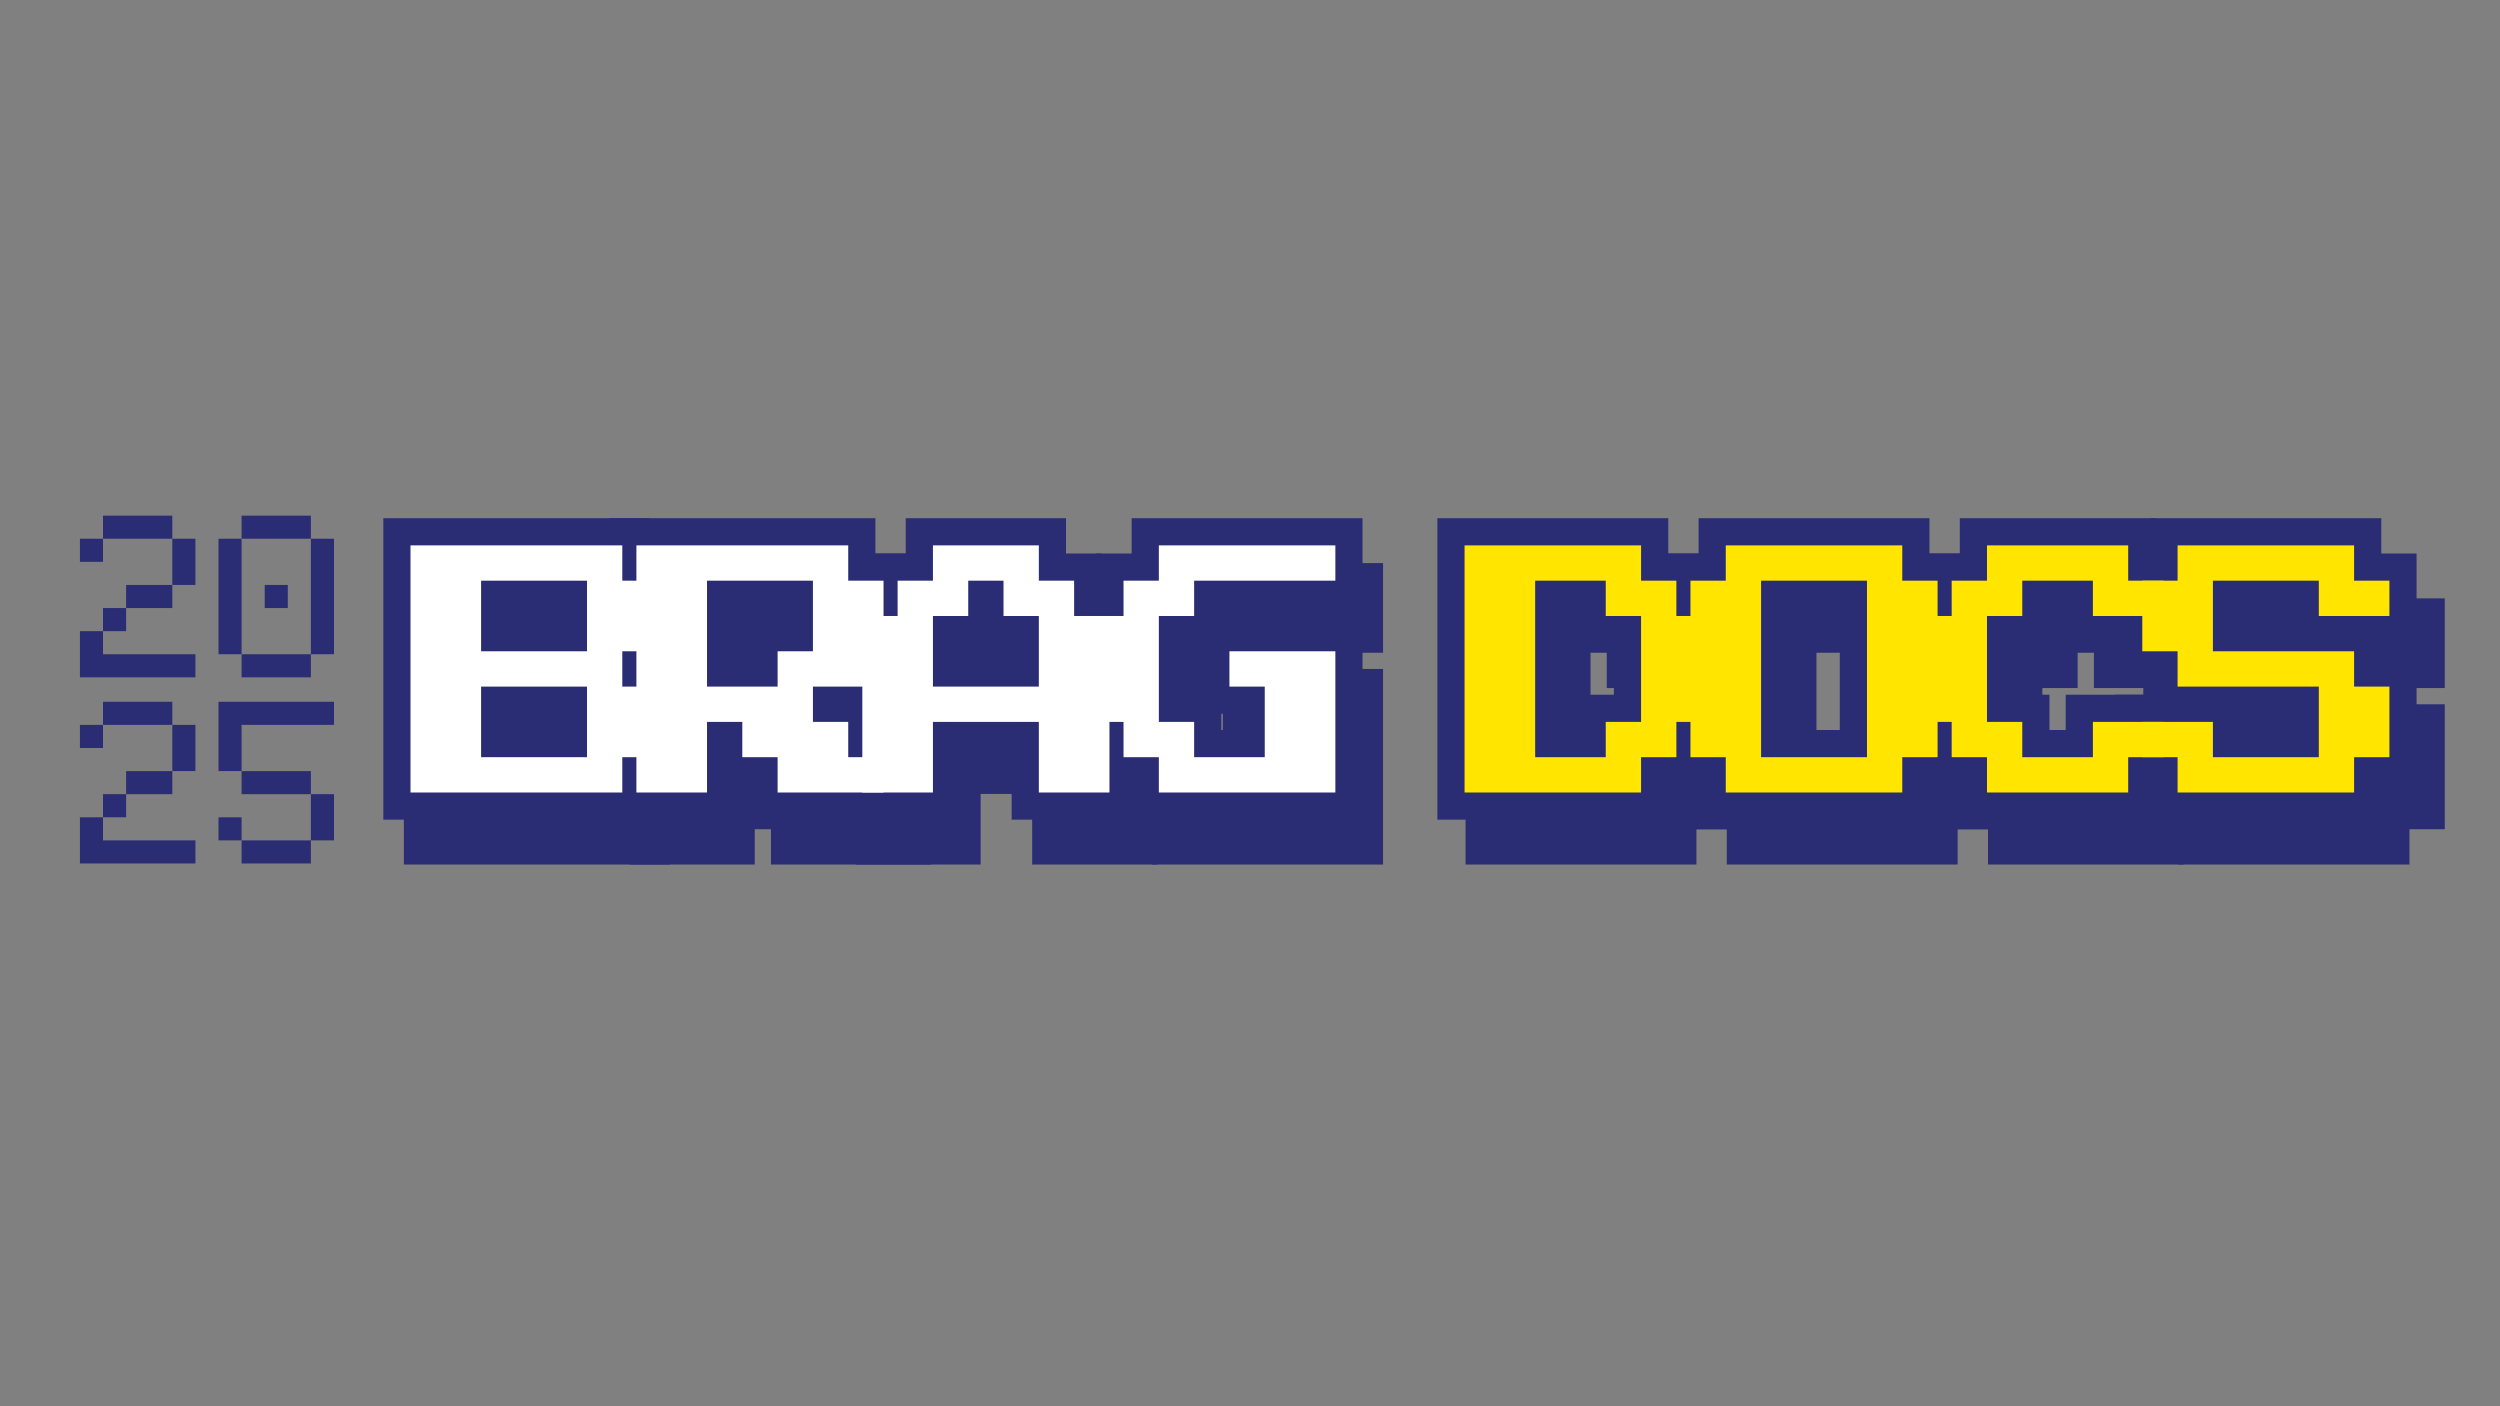 <svg xmlns="http://www.w3.org/2000/svg" xmlns:xlink="http://www.w3.org/1999/xlink" width="1920" zoomAndPan="magnify" viewBox="0 0 1440 810" height="1080" preserveAspectRatio="xMidYMid meet" version="1.2"><rect x="0" y="0" width="1440" height="810" fill="#808080" stroke="none"/><defs><clipPath id="b873e53597"><path d="M 0.078 1 L 175 1 L 175 176 L 0.078 176 Z M 0.078 1 "/></clipPath><clipPath id="cf8d1e2850"><rect x="0" width="568" y="0" height="180"/></clipPath><clipPath id="efd8263d69"><path d="M 0.32 1 L 175 1 L 175 176 L 0.32 176 Z M 0.32 1 "/></clipPath><clipPath id="c9dbb5befb"><rect x="0" width="569" y="0" height="180"/></clipPath><clipPath id="bf39770b68"><path d="M 805 39 L 1373.719 39 L 1373.719 219 L 805 219 Z M 805 39 "/></clipPath><clipPath id="4c3b946732"><rect x="0" width="569" y="0" height="180"/></clipPath><clipPath id="c9c1172dfe"><rect x="0" width="569" y="0" height="180"/></clipPath><clipPath id="9728932473"><path d="M 0.922 0.398 L 163 0.398 L 163 241.602 L 0.922 241.602 Z M 0.922 0.398 "/></clipPath><clipPath id="00ebf4b5ee"><rect x="0" width="163" y="0" height="242"/></clipPath><clipPath id="71f2cb0ef8"><rect x="0" width="1374" y="0" height="242"/></clipPath></defs><g id="793d7bcae3"><g transform="matrix(1,0,0,1,37,284)"><g clip-path="url(#71f2cb0ef8)"><g transform="matrix(1,0,0,1,195,39)"><g id="1d1f3b203b" clip-path="url(#cf8d1e2850)"><g clip-rule="nonzero" clip-path="url(#b873e53597)"><g style="fill:#2a2d74;fill-opacity:1;"><g transform="translate(16.276, 179.653)"><path style="stroke:none" d="M -15.656 -20.332 L -15.656 -178.32 L 137.656 -178.32 L 137.656 -142.332 L 122 -142.332 L 122 -157.988 L 157.988 -157.988 L 157.988 -86.008 L 122 -86.008 L 122 -101.664 L 137.656 -101.664 L 137.656 -81.332 L 122 -81.332 L 122 -96.988 L 157.988 -96.988 L 157.988 -25.008 L 122 -25.008 L 122 -40.668 L 137.656 -40.668 L 137.656 -4.676 L -15.656 -4.676 Z M 15.656 -20.332 L 0 -20.332 L 0 -35.992 L 122 -35.992 L 122 -20.332 L 106.34 -20.332 L 106.34 -56.324 L 142.332 -56.324 L 142.332 -40.668 L 126.676 -40.668 L 126.676 -81.332 L 142.332 -81.332 L 142.332 -65.676 L 106.34 -65.676 L 106.34 -117.324 L 142.332 -117.324 L 142.332 -101.664 L 126.676 -101.664 L 126.676 -142.332 L 142.332 -142.332 L 142.332 -126.676 L 106.34 -126.676 L 106.34 -162.664 L 122 -162.664 L 122 -147.008 L 0 -147.008 L 0 -162.664 L 15.656 -162.664 Z M 40.668 -117.324 L 101.664 -117.324 L 101.664 -101.664 L 86.008 -101.664 L 86.008 -142.332 L 101.664 -142.332 L 101.664 -126.676 L 40.668 -126.676 L 40.668 -142.332 L 56.324 -142.332 L 56.324 -101.664 L 40.668 -101.664 Z M 25.008 -86.008 L 25.008 -157.988 L 117.324 -157.988 L 117.324 -86.008 Z M 40.668 -56.324 L 101.664 -56.324 L 101.664 -40.668 L 86.008 -40.668 L 86.008 -81.332 L 101.664 -81.332 L 101.664 -65.676 L 40.668 -65.676 L 40.668 -81.332 L 56.324 -81.332 L 56.324 -40.668 L 40.668 -40.668 Z M 25.008 -25.008 L 25.008 -96.988 L 117.324 -96.988 L 117.324 -25.008 Z M 25.008 -25.008 "/></g></g></g><g style="fill:#2a2d74;fill-opacity:1;"><g transform="translate(146.401, 179.653)"><path style="stroke:none" d="M -15.656 -20.332 L -15.656 -178.32 L 137.656 -178.32 L 137.656 -142.332 L 122 -142.332 L 122 -157.988 L 157.988 -157.988 L 157.988 -65.676 L 101.664 -65.676 L 101.664 -81.332 L 117.324 -81.332 L 117.324 -61 L 101.664 -61 L 101.664 -76.656 L 137.656 -76.656 L 137.656 -40.668 L 122 -40.668 L 122 -56.324 L 157.988 -56.324 L 157.988 -4.676 L 65.676 -4.676 L 65.676 -40.668 L 81.332 -40.668 L 81.332 -25.008 L 45.344 -25.008 L 45.344 -61 L 61 -61 L 61 -45.344 L 40.668 -45.344 L 40.668 -61 L 56.324 -61 L 56.324 -4.676 L -15.656 -4.676 Z M 15.656 -20.332 L 0 -20.332 L 0 -35.992 L 40.668 -35.992 L 40.668 -20.332 L 25.008 -20.332 L 25.008 -76.656 L 76.656 -76.656 L 76.656 -40.668 L 61 -40.668 L 61 -56.324 L 96.988 -56.324 L 96.988 -20.332 L 81.332 -20.332 L 81.332 -35.992 L 142.332 -35.992 L 142.332 -20.332 L 126.676 -20.332 L 126.676 -40.668 L 142.332 -40.668 L 142.332 -25.008 L 106.34 -25.008 L 106.34 -61 L 122 -61 L 122 -45.344 L 86.008 -45.344 L 86.008 -96.988 L 142.332 -96.988 L 142.332 -81.332 L 126.676 -81.332 L 126.676 -142.332 L 142.332 -142.332 L 142.332 -126.676 L 106.34 -126.676 L 106.34 -162.664 L 122 -162.664 L 122 -147.008 L 0 -147.008 L 0 -162.664 L 15.656 -162.664 Z M 40.668 -96.988 L 81.332 -96.988 L 81.332 -81.332 L 65.676 -81.332 L 65.676 -117.324 L 101.664 -117.324 L 101.664 -101.664 L 86.008 -101.664 L 86.008 -142.332 L 101.664 -142.332 L 101.664 -126.676 L 40.668 -126.676 L 40.668 -142.332 L 56.324 -142.332 L 56.324 -81.332 L 40.668 -81.332 Z M 25.008 -65.676 L 25.008 -157.988 L 117.324 -157.988 L 117.324 -86.008 L 81.332 -86.008 L 81.332 -101.664 L 96.988 -101.664 L 96.988 -65.676 Z M 25.008 -65.676 "/></g></g><g style="fill:#2a2d74;fill-opacity:1;"><g transform="translate(276.526, 179.653)"><path style="stroke:none" d="M -15.656 -20.332 L -15.656 -137.656 L 20.332 -137.656 L 20.332 -122 L 4.676 -122 L 4.676 -157.988 L 40.668 -157.988 L 40.668 -142.332 L 25.008 -142.332 L 25.008 -178.32 L 117.324 -178.32 L 117.324 -142.332 L 101.664 -142.332 L 101.664 -157.988 L 137.656 -157.988 L 137.656 -122 L 122 -122 L 122 -137.656 L 157.988 -137.656 L 157.988 -4.676 L 86.008 -4.676 L 86.008 -61 L 101.664 -61 L 101.664 -45.344 L 40.668 -45.344 L 40.668 -61 L 56.324 -61 L 56.324 -4.676 L -15.656 -4.676 Z M 15.656 -20.332 L 0 -20.332 L 0 -35.992 L 40.668 -35.992 L 40.668 -20.332 L 25.008 -20.332 L 25.008 -76.656 L 117.324 -76.656 L 117.324 -20.332 L 101.664 -20.332 L 101.664 -35.992 L 142.332 -35.992 L 142.332 -20.332 L 126.676 -20.332 L 126.676 -122 L 142.332 -122 L 142.332 -106.34 L 106.34 -106.34 L 106.34 -142.332 L 122 -142.332 L 122 -126.676 L 86.008 -126.676 L 86.008 -162.664 L 101.664 -162.664 L 101.664 -147.008 L 40.668 -147.008 L 40.668 -162.664 L 56.324 -162.664 L 56.324 -126.676 L 20.332 -126.676 L 20.332 -142.332 L 35.992 -142.332 L 35.992 -106.34 L 0 -106.34 L 0 -122 L 15.656 -122 Z M 40.668 -96.988 L 101.664 -96.988 L 101.664 -81.332 L 86.008 -81.332 L 86.008 -122 L 101.664 -122 L 101.664 -106.34 L 65.676 -106.34 L 65.676 -142.332 L 81.332 -142.332 L 81.332 -126.676 L 61 -126.676 L 61 -142.332 L 76.656 -142.332 L 76.656 -106.34 L 40.668 -106.34 L 40.668 -122 L 56.324 -122 L 56.324 -81.332 L 40.668 -81.332 Z M 25.008 -65.676 L 25.008 -137.656 L 61 -137.656 L 61 -122 L 45.344 -122 L 45.344 -157.988 L 96.988 -157.988 L 96.988 -122 L 81.332 -122 L 81.332 -137.656 L 117.324 -137.656 L 117.324 -65.676 Z M 25.008 -65.676 "/></g></g><g style="fill:#2a2d74;fill-opacity:1;"><g transform="translate(406.651, 179.653)"><path style="stroke:none" d="M 25.008 -20.332 L 25.008 -40.668 L 40.668 -40.668 L 40.668 -25.008 L 4.676 -25.008 L 4.676 -61 L 20.332 -61 L 20.332 -45.344 L -15.656 -45.344 L -15.656 -137.656 L 20.332 -137.656 L 20.332 -122 L 4.676 -122 L 4.676 -157.988 L 40.668 -157.988 L 40.668 -142.332 L 25.008 -142.332 L 25.008 -178.32 L 157.988 -178.32 L 157.988 -126.676 L 61 -126.676 L 61 -142.332 L 76.656 -142.332 L 76.656 -106.34 L 40.668 -106.34 L 40.668 -122 L 56.324 -122 L 56.324 -61 L 40.668 -61 L 40.668 -76.656 L 76.656 -76.656 L 76.656 -40.668 L 61 -40.668 L 61 -56.324 L 101.664 -56.324 L 101.664 -40.668 L 86.008 -40.668 L 86.008 -81.332 L 101.664 -81.332 L 101.664 -65.676 L 65.676 -65.676 L 65.676 -117.324 L 157.988 -117.324 L 157.988 -4.676 L 25.008 -4.676 Z M 56.324 -20.332 L 40.668 -20.332 L 40.668 -35.992 L 142.332 -35.992 L 142.332 -20.332 L 126.676 -20.332 L 126.676 -101.664 L 142.332 -101.664 L 142.332 -86.008 L 81.332 -86.008 L 81.332 -101.664 L 96.988 -101.664 L 96.988 -81.332 L 81.332 -81.332 L 81.332 -96.988 L 117.324 -96.988 L 117.324 -25.008 L 45.344 -25.008 L 45.344 -61 L 61 -61 L 61 -45.344 L 25.008 -45.344 L 25.008 -137.656 L 61 -137.656 L 61 -122 L 45.344 -122 L 45.344 -157.988 L 142.332 -157.988 L 142.332 -142.332 L 126.676 -142.332 L 126.676 -162.664 L 142.332 -162.664 L 142.332 -147.008 L 40.668 -147.008 L 40.668 -162.664 L 56.324 -162.664 L 56.324 -126.676 L 20.332 -126.676 L 20.332 -142.332 L 35.992 -142.332 L 35.992 -106.34 L 0 -106.34 L 0 -122 L 15.656 -122 L 15.656 -61 L 0 -61 L 0 -76.656 L 35.992 -76.656 L 35.992 -40.668 L 20.332 -40.668 L 20.332 -56.324 L 56.324 -56.324 Z M 56.324 -20.332 "/></g></g><g style="fill:#2a2d74;fill-opacity:1;"><g transform="translate(16.276, 179.653)"><path style="stroke:none" d="M 0 -20.328 L 0 -162.672 L 122 -162.672 L 122 -142.344 L 142.344 -142.344 L 142.344 -101.672 L 122 -101.672 L 122 -81.328 L 142.344 -81.328 L 142.344 -40.672 L 122 -40.672 L 122 -20.328 Z M 40.672 -101.672 L 101.672 -101.672 L 101.672 -142.344 L 40.672 -142.344 Z M 40.672 -40.672 L 101.672 -40.672 L 101.672 -81.328 L 40.672 -81.328 Z M 40.672 -40.672 "/></g></g><g style="fill:#2a2d74;fill-opacity:1;"><g transform="translate(146.401, 179.653)"><path style="stroke:none" d="M 0 -20.328 L 0 -162.672 L 122 -162.672 L 122 -142.344 L 142.344 -142.344 L 142.344 -81.328 L 101.672 -81.328 L 101.672 -61 L 122 -61 L 122 -40.672 L 142.344 -40.672 L 142.344 -20.328 L 81.328 -20.328 L 81.328 -40.672 L 61 -40.672 L 61 -61 L 40.672 -61 L 40.672 -20.328 Z M 40.672 -81.328 L 81.328 -81.328 L 81.328 -101.672 L 101.672 -101.672 L 101.672 -142.344 L 40.672 -142.344 Z M 40.672 -81.328 "/></g></g><g style="fill:#2a2d74;fill-opacity:1;"><g transform="translate(276.526, 179.653)"><path style="stroke:none" d="M 0 -20.328 L 0 -122 L 20.328 -122 L 20.328 -142.344 L 40.672 -142.344 L 40.672 -162.672 L 101.672 -162.672 L 101.672 -142.344 L 122 -142.344 L 122 -122 L 142.344 -122 L 142.344 -20.328 L 101.672 -20.328 L 101.672 -61 L 40.672 -61 L 40.672 -20.328 Z M 40.672 -81.328 L 101.672 -81.328 L 101.672 -122 L 81.328 -122 L 81.328 -142.344 L 61 -142.344 L 61 -122 L 40.672 -122 Z M 40.672 -81.328 "/></g></g><g style="fill:#2a2d74;fill-opacity:1;"><g transform="translate(406.651, 179.653)"><path style="stroke:none" d="M 40.672 -20.328 L 40.672 -40.672 L 20.328 -40.672 L 20.328 -61 L 0 -61 L 0 -122 L 20.328 -122 L 20.328 -142.344 L 40.672 -142.344 L 40.672 -162.672 L 142.344 -162.672 L 142.344 -142.344 L 61 -142.344 L 61 -122 L 40.672 -122 L 40.672 -61 L 61 -61 L 61 -40.672 L 101.672 -40.672 L 101.672 -81.328 L 81.328 -81.328 L 81.328 -101.672 L 142.344 -101.672 L 142.344 -20.328 Z M 40.672 -20.328 "/></g></g></g></g><g transform="matrix(1,0,0,1,183,13)"><g id="42dac92999" clip-path="url(#c9dbb5befb)"><g clip-rule="nonzero" clip-path="url(#efd8263d69)"><g style="fill:#2a2d74;fill-opacity:1;"><g transform="translate(16.448, 179.811)"><path style="stroke:none" d="M -15.656 -20.332 L -15.656 -178.32 L 137.656 -178.32 L 137.656 -142.332 L 122 -142.332 L 122 -157.988 L 157.988 -157.988 L 157.988 -86.008 L 122 -86.008 L 122 -101.664 L 137.656 -101.664 L 137.656 -81.332 L 122 -81.332 L 122 -96.988 L 157.988 -96.988 L 157.988 -25.008 L 122 -25.008 L 122 -40.668 L 137.656 -40.668 L 137.656 -4.676 L -15.656 -4.676 Z M 15.656 -20.332 L 0 -20.332 L 0 -35.992 L 122 -35.992 L 122 -20.332 L 106.34 -20.332 L 106.34 -56.324 L 142.332 -56.324 L 142.332 -40.668 L 126.676 -40.668 L 126.676 -81.332 L 142.332 -81.332 L 142.332 -65.676 L 106.34 -65.676 L 106.34 -117.324 L 142.332 -117.324 L 142.332 -101.664 L 126.676 -101.664 L 126.676 -142.332 L 142.332 -142.332 L 142.332 -126.676 L 106.34 -126.676 L 106.34 -162.664 L 122 -162.664 L 122 -147.008 L 0 -147.008 L 0 -162.664 L 15.656 -162.664 Z M 40.668 -117.324 L 101.664 -117.324 L 101.664 -101.664 L 86.008 -101.664 L 86.008 -142.332 L 101.664 -142.332 L 101.664 -126.676 L 40.668 -126.676 L 40.668 -142.332 L 56.324 -142.332 L 56.324 -101.664 L 40.668 -101.664 Z M 25.008 -86.008 L 25.008 -157.988 L 117.324 -157.988 L 117.324 -86.008 Z M 40.668 -56.324 L 101.664 -56.324 L 101.664 -40.668 L 86.008 -40.668 L 86.008 -81.332 L 101.664 -81.332 L 101.664 -65.676 L 40.668 -65.676 L 40.668 -81.332 L 56.324 -81.332 L 56.324 -40.668 L 40.668 -40.668 Z M 25.008 -25.008 L 25.008 -96.988 L 117.324 -96.988 L 117.324 -25.008 Z M 25.008 -25.008 "/></g></g></g><g style="fill:#2a2d74;fill-opacity:1;"><g transform="translate(146.573, 179.811)"><path style="stroke:none" d="M -15.656 -20.332 L -15.656 -178.32 L 137.656 -178.32 L 137.656 -142.332 L 122 -142.332 L 122 -157.988 L 157.988 -157.988 L 157.988 -65.676 L 101.664 -65.676 L 101.664 -81.332 L 117.324 -81.332 L 117.324 -61 L 101.664 -61 L 101.664 -76.656 L 137.656 -76.656 L 137.656 -40.668 L 122 -40.668 L 122 -56.324 L 157.988 -56.324 L 157.988 -4.676 L 65.676 -4.676 L 65.676 -40.668 L 81.332 -40.668 L 81.332 -25.008 L 45.344 -25.008 L 45.344 -61 L 61 -61 L 61 -45.344 L 40.668 -45.344 L 40.668 -61 L 56.324 -61 L 56.324 -4.676 L -15.656 -4.676 Z M 15.656 -20.332 L 0 -20.332 L 0 -35.992 L 40.668 -35.992 L 40.668 -20.332 L 25.008 -20.332 L 25.008 -76.656 L 76.656 -76.656 L 76.656 -40.668 L 61 -40.668 L 61 -56.324 L 96.988 -56.324 L 96.988 -20.332 L 81.332 -20.332 L 81.332 -35.992 L 142.332 -35.992 L 142.332 -20.332 L 126.676 -20.332 L 126.676 -40.668 L 142.332 -40.668 L 142.332 -25.008 L 106.34 -25.008 L 106.34 -61 L 122 -61 L 122 -45.344 L 86.008 -45.344 L 86.008 -96.988 L 142.332 -96.988 L 142.332 -81.332 L 126.676 -81.332 L 126.676 -142.332 L 142.332 -142.332 L 142.332 -126.676 L 106.34 -126.676 L 106.34 -162.664 L 122 -162.664 L 122 -147.008 L 0 -147.008 L 0 -162.664 L 15.656 -162.664 Z M 40.668 -96.988 L 81.332 -96.988 L 81.332 -81.332 L 65.676 -81.332 L 65.676 -117.324 L 101.664 -117.324 L 101.664 -101.664 L 86.008 -101.664 L 86.008 -142.332 L 101.664 -142.332 L 101.664 -126.676 L 40.668 -126.676 L 40.668 -142.332 L 56.324 -142.332 L 56.324 -81.332 L 40.668 -81.332 Z M 25.008 -65.676 L 25.008 -157.988 L 117.324 -157.988 L 117.324 -86.008 L 81.332 -86.008 L 81.332 -101.664 L 96.988 -101.664 L 96.988 -65.676 Z M 25.008 -65.676 "/></g></g><g style="fill:#2a2d74;fill-opacity:1;"><g transform="translate(276.698, 179.811)"><path style="stroke:none" d="M -15.656 -20.332 L -15.656 -137.656 L 20.332 -137.656 L 20.332 -122 L 4.676 -122 L 4.676 -157.988 L 40.668 -157.988 L 40.668 -142.332 L 25.008 -142.332 L 25.008 -178.32 L 117.324 -178.32 L 117.324 -142.332 L 101.664 -142.332 L 101.664 -157.988 L 137.656 -157.988 L 137.656 -122 L 122 -122 L 122 -137.656 L 157.988 -137.656 L 157.988 -4.676 L 86.008 -4.676 L 86.008 -61 L 101.664 -61 L 101.664 -45.344 L 40.668 -45.344 L 40.668 -61 L 56.324 -61 L 56.324 -4.676 L -15.656 -4.676 Z M 15.656 -20.332 L 0 -20.332 L 0 -35.992 L 40.668 -35.992 L 40.668 -20.332 L 25.008 -20.332 L 25.008 -76.656 L 117.324 -76.656 L 117.324 -20.332 L 101.664 -20.332 L 101.664 -35.992 L 142.332 -35.992 L 142.332 -20.332 L 126.676 -20.332 L 126.676 -122 L 142.332 -122 L 142.332 -106.34 L 106.34 -106.34 L 106.34 -142.332 L 122 -142.332 L 122 -126.676 L 86.008 -126.676 L 86.008 -162.664 L 101.664 -162.664 L 101.664 -147.008 L 40.668 -147.008 L 40.668 -162.664 L 56.324 -162.664 L 56.324 -126.676 L 20.332 -126.676 L 20.332 -142.332 L 35.992 -142.332 L 35.992 -106.34 L 0 -106.34 L 0 -122 L 15.656 -122 Z M 40.668 -96.988 L 101.664 -96.988 L 101.664 -81.332 L 86.008 -81.332 L 86.008 -122 L 101.664 -122 L 101.664 -106.34 L 65.676 -106.34 L 65.676 -142.332 L 81.332 -142.332 L 81.332 -126.676 L 61 -126.676 L 61 -142.332 L 76.656 -142.332 L 76.656 -106.34 L 40.668 -106.34 L 40.668 -122 L 56.324 -122 L 56.324 -81.332 L 40.668 -81.332 Z M 25.008 -65.676 L 25.008 -137.656 L 61 -137.656 L 61 -122 L 45.344 -122 L 45.344 -157.988 L 96.988 -157.988 L 96.988 -122 L 81.332 -122 L 81.332 -137.656 L 117.324 -137.656 L 117.324 -65.676 Z M 25.008 -65.676 "/></g></g><g style="fill:#2a2d74;fill-opacity:1;"><g transform="translate(406.823, 179.811)"><path style="stroke:none" d="M 25.008 -20.332 L 25.008 -40.668 L 40.668 -40.668 L 40.668 -25.008 L 4.676 -25.008 L 4.676 -61 L 20.332 -61 L 20.332 -45.344 L -15.656 -45.344 L -15.656 -137.656 L 20.332 -137.656 L 20.332 -122 L 4.676 -122 L 4.676 -157.988 L 40.668 -157.988 L 40.668 -142.332 L 25.008 -142.332 L 25.008 -178.32 L 157.988 -178.32 L 157.988 -126.676 L 61 -126.676 L 61 -142.332 L 76.656 -142.332 L 76.656 -106.34 L 40.668 -106.34 L 40.668 -122 L 56.324 -122 L 56.324 -61 L 40.668 -61 L 40.668 -76.656 L 76.656 -76.656 L 76.656 -40.668 L 61 -40.668 L 61 -56.324 L 101.664 -56.324 L 101.664 -40.668 L 86.008 -40.668 L 86.008 -81.332 L 101.664 -81.332 L 101.664 -65.676 L 65.676 -65.676 L 65.676 -117.324 L 157.988 -117.324 L 157.988 -4.676 L 25.008 -4.676 Z M 56.324 -20.332 L 40.668 -20.332 L 40.668 -35.992 L 142.332 -35.992 L 142.332 -20.332 L 126.676 -20.332 L 126.676 -101.664 L 142.332 -101.664 L 142.332 -86.008 L 81.332 -86.008 L 81.332 -101.664 L 96.988 -101.664 L 96.988 -81.332 L 81.332 -81.332 L 81.332 -96.988 L 117.324 -96.988 L 117.324 -25.008 L 45.344 -25.008 L 45.344 -61 L 61 -61 L 61 -45.344 L 25.008 -45.344 L 25.008 -137.656 L 61 -137.656 L 61 -122 L 45.344 -122 L 45.344 -157.988 L 142.332 -157.988 L 142.332 -142.332 L 126.676 -142.332 L 126.676 -162.664 L 142.332 -162.664 L 142.332 -147.008 L 40.668 -147.008 L 40.668 -162.664 L 56.324 -162.664 L 56.324 -126.676 L 20.332 -126.676 L 20.332 -142.332 L 35.992 -142.332 L 35.992 -106.34 L 0 -106.34 L 0 -122 L 15.656 -122 L 15.656 -61 L 0 -61 L 0 -76.656 L 35.992 -76.656 L 35.992 -40.668 L 20.332 -40.668 L 20.332 -56.324 L 56.324 -56.324 Z M 56.324 -20.332 "/></g></g><g style="fill:#ffffff;fill-opacity:1;"><g transform="translate(16.448, 179.811)"><path style="stroke:none" d="M 0 -20.328 L 0 -162.672 L 122 -162.672 L 122 -142.344 L 142.344 -142.344 L 142.344 -101.672 L 122 -101.672 L 122 -81.328 L 142.344 -81.328 L 142.344 -40.672 L 122 -40.672 L 122 -20.328 Z M 40.672 -101.672 L 101.672 -101.672 L 101.672 -142.344 L 40.672 -142.344 Z M 40.672 -40.672 L 101.672 -40.672 L 101.672 -81.328 L 40.672 -81.328 Z M 40.672 -40.672 "/></g></g><g style="fill:#ffffff;fill-opacity:1;"><g transform="translate(146.573, 179.811)"><path style="stroke:none" d="M 0 -20.328 L 0 -162.672 L 122 -162.672 L 122 -142.344 L 142.344 -142.344 L 142.344 -81.328 L 101.672 -81.328 L 101.672 -61 L 122 -61 L 122 -40.672 L 142.344 -40.672 L 142.344 -20.328 L 81.328 -20.328 L 81.328 -40.672 L 61 -40.672 L 61 -61 L 40.672 -61 L 40.672 -20.328 Z M 40.672 -81.328 L 81.328 -81.328 L 81.328 -101.672 L 101.672 -101.672 L 101.672 -142.344 L 40.672 -142.344 Z M 40.672 -81.328 "/></g></g><g style="fill:#ffffff;fill-opacity:1;"><g transform="translate(276.698, 179.811)"><path style="stroke:none" d="M 0 -20.328 L 0 -122 L 20.328 -122 L 20.328 -142.344 L 40.672 -142.344 L 40.672 -162.672 L 101.672 -162.672 L 101.672 -142.344 L 122 -142.344 L 122 -122 L 142.344 -122 L 142.344 -20.328 L 101.672 -20.328 L 101.672 -61 L 40.672 -61 L 40.672 -20.328 Z M 40.672 -81.328 L 101.672 -81.328 L 101.672 -122 L 81.328 -122 L 81.328 -142.344 L 61 -142.344 L 61 -122 L 40.672 -122 Z M 40.672 -81.328 "/></g></g><g style="fill:#ffffff;fill-opacity:1;"><g transform="translate(406.823, 179.811)"><path style="stroke:none" d="M 40.672 -20.328 L 40.672 -40.672 L 20.328 -40.672 L 20.328 -61 L 0 -61 L 0 -122 L 20.328 -122 L 20.328 -142.344 L 40.672 -142.344 L 40.672 -162.672 L 142.344 -162.672 L 142.344 -142.344 L 61 -142.344 L 61 -122 L 40.672 -122 L 40.672 -61 L 61 -61 L 61 -40.672 L 101.672 -40.672 L 101.672 -81.328 L 81.328 -81.328 L 81.328 -101.672 L 142.344 -101.672 L 142.344 -20.328 Z M 40.672 -20.328 "/></g></g></g></g><g clip-rule="nonzero" clip-path="url(#bf39770b68)"><g transform="matrix(1,0,0,1,805,39)"><g id="f50b628fc1" clip-path="url(#4c3b946732)"><g style="fill:#2a2d74;fill-opacity:1;"><g transform="translate(17.824, 179.653)"><path style="stroke:none" d="M -15.656 -20.332 L -15.656 -178.32 L 117.324 -178.32 L 117.324 -142.332 L 101.664 -142.332 L 101.664 -157.988 L 137.656 -157.988 L 137.656 -122 L 122 -122 L 122 -137.656 L 157.988 -137.656 L 157.988 -45.344 L 122 -45.344 L 122 -61 L 137.656 -61 L 137.656 -25.008 L 101.664 -25.008 L 101.664 -40.668 L 117.324 -40.668 L 117.324 -4.676 L -15.656 -4.676 Z M 15.656 -20.332 L 0 -20.332 L 0 -35.992 L 101.664 -35.992 L 101.664 -20.332 L 86.008 -20.332 L 86.008 -56.324 L 122 -56.324 L 122 -40.668 L 106.34 -40.668 L 106.34 -76.656 L 142.332 -76.656 L 142.332 -61 L 126.676 -61 L 126.676 -122 L 142.332 -122 L 142.332 -106.34 L 106.34 -106.34 L 106.34 -142.332 L 122 -142.332 L 122 -126.676 L 86.008 -126.676 L 86.008 -162.664 L 101.664 -162.664 L 101.664 -147.008 L 0 -147.008 L 0 -162.664 L 15.656 -162.664 Z M 40.668 -56.324 L 81.332 -56.324 L 81.332 -40.668 L 65.676 -40.668 L 65.676 -76.656 L 101.664 -76.656 L 101.664 -61 L 86.008 -61 L 86.008 -122 L 101.664 -122 L 101.664 -106.34 L 65.676 -106.34 L 65.676 -142.332 L 81.332 -142.332 L 81.332 -126.676 L 40.668 -126.676 L 40.668 -142.332 L 56.324 -142.332 L 56.324 -40.668 L 40.668 -40.668 Z M 25.008 -25.008 L 25.008 -157.988 L 96.988 -157.988 L 96.988 -122 L 81.332 -122 L 81.332 -137.656 L 117.324 -137.656 L 117.324 -45.344 L 81.332 -45.344 L 81.332 -61 L 96.988 -61 L 96.988 -25.008 Z M 25.008 -25.008 "/></g></g><g style="fill:#2a2d74;fill-opacity:1;"><g transform="translate(147.949, 179.653)"><path style="stroke:none" d="M 4.676 -20.332 L 4.676 -40.668 L 20.332 -40.668 L 20.332 -25.008 L -15.656 -25.008 L -15.656 -157.988 L 20.332 -157.988 L 20.332 -142.332 L 4.676 -142.332 L 4.676 -178.32 L 137.656 -178.32 L 137.656 -142.332 L 122 -142.332 L 122 -157.988 L 157.988 -157.988 L 157.988 -25.008 L 122 -25.008 L 122 -40.668 L 137.656 -40.668 L 137.656 -4.676 L 4.676 -4.676 Z M 35.992 -20.332 L 20.332 -20.332 L 20.332 -35.992 L 122 -35.992 L 122 -20.332 L 106.34 -20.332 L 106.34 -56.324 L 142.332 -56.324 L 142.332 -40.668 L 126.676 -40.668 L 126.676 -142.332 L 142.332 -142.332 L 142.332 -126.676 L 106.34 -126.676 L 106.34 -162.664 L 122 -162.664 L 122 -147.008 L 20.332 -147.008 L 20.332 -162.664 L 35.992 -162.664 L 35.992 -126.676 L 0 -126.676 L 0 -142.332 L 15.656 -142.332 L 15.656 -40.668 L 0 -40.668 L 0 -56.324 L 35.992 -56.324 Z M 40.668 -56.324 L 101.664 -56.324 L 101.664 -40.668 L 86.008 -40.668 L 86.008 -142.332 L 101.664 -142.332 L 101.664 -126.676 L 40.668 -126.676 L 40.668 -142.332 L 56.324 -142.332 L 56.324 -40.668 L 40.668 -40.668 Z M 25.008 -25.008 L 25.008 -157.988 L 117.324 -157.988 L 117.324 -25.008 Z M 25.008 -25.008 "/></g></g><g style="fill:#2a2d74;fill-opacity:1;"><g transform="translate(278.074, 179.653)"><path style="stroke:none" d="M 25.008 -20.332 L 25.008 -40.668 L 40.668 -40.668 L 40.668 -25.008 L 4.676 -25.008 L 4.676 -61 L 20.332 -61 L 20.332 -45.344 L -15.656 -45.344 L -15.656 -137.656 L 20.332 -137.656 L 20.332 -122 L 4.676 -122 L 4.676 -157.988 L 40.668 -157.988 L 40.668 -142.332 L 25.008 -142.332 L 25.008 -178.32 L 137.656 -178.32 L 137.656 -142.332 L 122 -142.332 L 122 -157.988 L 157.988 -157.988 L 157.988 -106.34 L 86.008 -106.34 L 86.008 -142.332 L 101.664 -142.332 L 101.664 -126.676 L 61 -126.676 L 61 -142.332 L 76.656 -142.332 L 76.656 -106.34 L 40.668 -106.34 L 40.668 -122 L 56.324 -122 L 56.324 -61 L 40.668 -61 L 40.668 -76.656 L 76.656 -76.656 L 76.656 -40.668 L 61 -40.668 L 61 -56.324 L 101.664 -56.324 L 101.664 -40.668 L 86.008 -40.668 L 86.008 -76.656 L 157.988 -76.656 L 157.988 -25.008 L 122 -25.008 L 122 -40.668 L 137.656 -40.668 L 137.656 -4.676 L 25.008 -4.676 Z M 56.324 -20.332 L 40.668 -20.332 L 40.668 -35.992 L 122 -35.992 L 122 -20.332 L 106.34 -20.332 L 106.34 -56.324 L 142.332 -56.324 L 142.332 -40.668 L 126.676 -40.668 L 126.676 -61 L 142.332 -61 L 142.332 -45.344 L 101.664 -45.344 L 101.664 -61 L 117.324 -61 L 117.324 -25.008 L 45.344 -25.008 L 45.344 -61 L 61 -61 L 61 -45.344 L 25.008 -45.344 L 25.008 -137.656 L 61 -137.656 L 61 -122 L 45.344 -122 L 45.344 -157.988 L 117.324 -157.988 L 117.324 -122 L 101.664 -122 L 101.664 -137.656 L 142.332 -137.656 L 142.332 -122 L 126.676 -122 L 126.676 -142.332 L 142.332 -142.332 L 142.332 -126.676 L 106.34 -126.676 L 106.34 -162.664 L 122 -162.664 L 122 -147.008 L 40.668 -147.008 L 40.668 -162.664 L 56.324 -162.664 L 56.324 -126.676 L 20.332 -126.676 L 20.332 -142.332 L 35.992 -142.332 L 35.992 -106.34 L 0 -106.34 L 0 -122 L 15.656 -122 L 15.656 -61 L 0 -61 L 0 -76.656 L 35.992 -76.656 L 35.992 -40.668 L 20.332 -40.668 L 20.332 -56.324 L 56.324 -56.324 Z M 56.324 -20.332 "/></g></g><g style="fill:#2a2d74;fill-opacity:1;"><g transform="translate(408.199, 179.653)"><path style="stroke:none" d="M 4.676 -20.332 L 4.676 -40.668 L 20.332 -40.668 L 20.332 -25.008 L -15.656 -25.008 L -15.656 -76.656 L 56.324 -76.656 L 56.324 -40.668 L 40.668 -40.668 L 40.668 -56.324 L 101.664 -56.324 L 101.664 -40.668 L 86.008 -40.668 L 86.008 -81.332 L 101.664 -81.332 L 101.664 -65.676 L 4.676 -65.676 L 4.676 -101.664 L 20.332 -101.664 L 20.332 -86.008 L -15.656 -86.008 L -15.656 -157.988 L 20.332 -157.988 L 20.332 -142.332 L 4.676 -142.332 L 4.676 -178.32 L 137.656 -178.32 L 137.656 -142.332 L 122 -142.332 L 122 -157.988 L 157.988 -157.988 L 157.988 -106.34 L 86.008 -106.34 L 86.008 -142.332 L 101.664 -142.332 L 101.664 -126.676 L 40.668 -126.676 L 40.668 -142.332 L 56.324 -142.332 L 56.324 -101.664 L 40.668 -101.664 L 40.668 -117.324 L 137.656 -117.324 L 137.656 -81.332 L 122 -81.332 L 122 -96.988 L 157.988 -96.988 L 157.988 -25.008 L 122 -25.008 L 122 -40.668 L 137.656 -40.668 L 137.656 -4.676 L 4.676 -4.676 Z M 35.992 -20.332 L 20.332 -20.332 L 20.332 -35.992 L 122 -35.992 L 122 -20.332 L 106.34 -20.332 L 106.34 -56.324 L 142.332 -56.324 L 142.332 -40.668 L 126.676 -40.668 L 126.676 -81.332 L 142.332 -81.332 L 142.332 -65.676 L 106.34 -65.676 L 106.34 -101.664 L 122 -101.664 L 122 -86.008 L 25.008 -86.008 L 25.008 -157.988 L 117.324 -157.988 L 117.324 -122 L 101.664 -122 L 101.664 -137.656 L 142.332 -137.656 L 142.332 -122 L 126.676 -122 L 126.676 -142.332 L 142.332 -142.332 L 142.332 -126.676 L 106.34 -126.676 L 106.34 -162.664 L 122 -162.664 L 122 -147.008 L 20.332 -147.008 L 20.332 -162.664 L 35.992 -162.664 L 35.992 -126.676 L 0 -126.676 L 0 -142.332 L 15.656 -142.332 L 15.656 -101.664 L 0 -101.664 L 0 -117.324 L 35.992 -117.324 L 35.992 -81.332 L 20.332 -81.332 L 20.332 -96.988 L 117.324 -96.988 L 117.324 -25.008 L 25.008 -25.008 L 25.008 -61 L 40.668 -61 L 40.668 -45.344 L 0 -45.344 L 0 -61 L 15.656 -61 L 15.656 -40.668 L 0 -40.668 L 0 -56.324 L 35.992 -56.324 Z M 35.992 -20.332 "/></g></g><g style="fill:#2a2d74;fill-opacity:1;"><g transform="translate(17.824, 179.653)"><path style="stroke:none" d="M 0 -20.328 L 0 -162.672 L 101.672 -162.672 L 101.672 -142.344 L 122 -142.344 L 122 -122 L 142.344 -122 L 142.344 -61 L 122 -61 L 122 -40.672 L 101.672 -40.672 L 101.672 -20.328 Z M 40.672 -40.672 L 81.328 -40.672 L 81.328 -61 L 101.672 -61 L 101.672 -122 L 81.328 -122 L 81.328 -142.344 L 40.672 -142.344 Z M 40.672 -40.672 "/></g></g><g style="fill:#2a2d74;fill-opacity:1;"><g transform="translate(147.949, 179.653)"><path style="stroke:none" d="M 20.328 -20.328 L 20.328 -40.672 L 0 -40.672 L 0 -142.344 L 20.328 -142.344 L 20.328 -162.672 L 122 -162.672 L 122 -142.344 L 142.344 -142.344 L 142.344 -40.672 L 122 -40.672 L 122 -20.328 Z M 40.672 -40.672 L 101.672 -40.672 L 101.672 -142.344 L 40.672 -142.344 Z M 40.672 -40.672 "/></g></g><g style="fill:#2a2d74;fill-opacity:1;"><g transform="translate(278.074, 179.653)"><path style="stroke:none" d="M 40.672 -20.328 L 40.672 -40.672 L 20.328 -40.672 L 20.328 -61 L 0 -61 L 0 -122 L 20.328 -122 L 20.328 -142.344 L 40.672 -142.344 L 40.672 -162.672 L 122 -162.672 L 122 -142.344 L 142.344 -142.344 L 142.344 -122 L 101.672 -122 L 101.672 -142.344 L 61 -142.344 L 61 -122 L 40.672 -122 L 40.672 -61 L 61 -61 L 61 -40.672 L 101.672 -40.672 L 101.672 -61 L 142.344 -61 L 142.344 -40.672 L 122 -40.672 L 122 -20.328 Z M 40.672 -20.328 "/></g></g><g style="fill:#2a2d74;fill-opacity:1;"><g transform="translate(408.199, 179.653)"><path style="stroke:none" d="M 20.328 -20.328 L 20.328 -40.672 L 0 -40.672 L 0 -61 L 40.672 -61 L 40.672 -40.672 L 101.672 -40.672 L 101.672 -81.328 L 20.328 -81.328 L 20.328 -101.672 L 0 -101.672 L 0 -142.344 L 20.328 -142.344 L 20.328 -162.672 L 122 -162.672 L 122 -142.344 L 142.344 -142.344 L 142.344 -122 L 101.672 -122 L 101.672 -142.344 L 40.672 -142.344 L 40.672 -101.672 L 122 -101.672 L 122 -81.328 L 142.344 -81.328 L 142.344 -40.672 L 122 -40.672 L 122 -20.328 Z M 20.328 -20.328 "/></g></g></g></g></g><g transform="matrix(1,0,0,1,789,13)"><g id="022c1ee47e" clip-path="url(#c9c1172dfe)"><g style="fill:#2a2d74;fill-opacity:1;"><g transform="translate(17.585, 179.811)"><path style="stroke:none" d="M -15.656 -20.332 L -15.656 -178.32 L 117.324 -178.32 L 117.324 -142.332 L 101.664 -142.332 L 101.664 -157.988 L 137.656 -157.988 L 137.656 -122 L 122 -122 L 122 -137.656 L 157.988 -137.656 L 157.988 -45.344 L 122 -45.344 L 122 -61 L 137.656 -61 L 137.656 -25.008 L 101.664 -25.008 L 101.664 -40.668 L 117.324 -40.668 L 117.324 -4.676 L -15.656 -4.676 Z M 15.656 -20.332 L 0 -20.332 L 0 -35.992 L 101.664 -35.992 L 101.664 -20.332 L 86.008 -20.332 L 86.008 -56.324 L 122 -56.324 L 122 -40.668 L 106.34 -40.668 L 106.34 -76.656 L 142.332 -76.656 L 142.332 -61 L 126.676 -61 L 126.676 -122 L 142.332 -122 L 142.332 -106.34 L 106.34 -106.34 L 106.34 -142.332 L 122 -142.332 L 122 -126.676 L 86.008 -126.676 L 86.008 -162.664 L 101.664 -162.664 L 101.664 -147.008 L 0 -147.008 L 0 -162.664 L 15.656 -162.664 Z M 40.668 -56.324 L 81.332 -56.324 L 81.332 -40.668 L 65.676 -40.668 L 65.676 -76.656 L 101.664 -76.656 L 101.664 -61 L 86.008 -61 L 86.008 -122 L 101.664 -122 L 101.664 -106.34 L 65.676 -106.34 L 65.676 -142.332 L 81.332 -142.332 L 81.332 -126.676 L 40.668 -126.676 L 40.668 -142.332 L 56.324 -142.332 L 56.324 -40.668 L 40.668 -40.668 Z M 25.008 -25.008 L 25.008 -157.988 L 96.988 -157.988 L 96.988 -122 L 81.332 -122 L 81.332 -137.656 L 117.324 -137.656 L 117.324 -45.344 L 81.332 -45.344 L 81.332 -61 L 96.988 -61 L 96.988 -25.008 Z M 25.008 -25.008 "/></g></g><g style="fill:#2a2d74;fill-opacity:1;"><g transform="translate(147.71, 179.811)"><path style="stroke:none" d="M 4.676 -20.332 L 4.676 -40.668 L 20.332 -40.668 L 20.332 -25.008 L -15.656 -25.008 L -15.656 -157.988 L 20.332 -157.988 L 20.332 -142.332 L 4.676 -142.332 L 4.676 -178.32 L 137.656 -178.32 L 137.656 -142.332 L 122 -142.332 L 122 -157.988 L 157.988 -157.988 L 157.988 -25.008 L 122 -25.008 L 122 -40.668 L 137.656 -40.668 L 137.656 -4.676 L 4.676 -4.676 Z M 35.992 -20.332 L 20.332 -20.332 L 20.332 -35.992 L 122 -35.992 L 122 -20.332 L 106.34 -20.332 L 106.34 -56.324 L 142.332 -56.324 L 142.332 -40.668 L 126.676 -40.668 L 126.676 -142.332 L 142.332 -142.332 L 142.332 -126.676 L 106.34 -126.676 L 106.34 -162.664 L 122 -162.664 L 122 -147.008 L 20.332 -147.008 L 20.332 -162.664 L 35.992 -162.664 L 35.992 -126.676 L 0 -126.676 L 0 -142.332 L 15.656 -142.332 L 15.656 -40.668 L 0 -40.668 L 0 -56.324 L 35.992 -56.324 Z M 40.668 -56.324 L 101.664 -56.324 L 101.664 -40.668 L 86.008 -40.668 L 86.008 -142.332 L 101.664 -142.332 L 101.664 -126.676 L 40.668 -126.676 L 40.668 -142.332 L 56.324 -142.332 L 56.324 -40.668 L 40.668 -40.668 Z M 25.008 -25.008 L 25.008 -157.988 L 117.324 -157.988 L 117.324 -25.008 Z M 25.008 -25.008 "/></g></g><g style="fill:#2a2d74;fill-opacity:1;"><g transform="translate(277.835, 179.811)"><path style="stroke:none" d="M 25.008 -20.332 L 25.008 -40.668 L 40.668 -40.668 L 40.668 -25.008 L 4.676 -25.008 L 4.676 -61 L 20.332 -61 L 20.332 -45.344 L -15.656 -45.344 L -15.656 -137.656 L 20.332 -137.656 L 20.332 -122 L 4.676 -122 L 4.676 -157.988 L 40.668 -157.988 L 40.668 -142.332 L 25.008 -142.332 L 25.008 -178.32 L 137.656 -178.32 L 137.656 -142.332 L 122 -142.332 L 122 -157.988 L 157.988 -157.988 L 157.988 -106.34 L 86.008 -106.34 L 86.008 -142.332 L 101.664 -142.332 L 101.664 -126.676 L 61 -126.676 L 61 -142.332 L 76.656 -142.332 L 76.656 -106.34 L 40.668 -106.34 L 40.668 -122 L 56.324 -122 L 56.324 -61 L 40.668 -61 L 40.668 -76.656 L 76.656 -76.656 L 76.656 -40.668 L 61 -40.668 L 61 -56.324 L 101.664 -56.324 L 101.664 -40.668 L 86.008 -40.668 L 86.008 -76.656 L 157.988 -76.656 L 157.988 -25.008 L 122 -25.008 L 122 -40.668 L 137.656 -40.668 L 137.656 -4.676 L 25.008 -4.676 Z M 56.324 -20.332 L 40.668 -20.332 L 40.668 -35.992 L 122 -35.992 L 122 -20.332 L 106.34 -20.332 L 106.34 -56.324 L 142.332 -56.324 L 142.332 -40.668 L 126.676 -40.668 L 126.676 -61 L 142.332 -61 L 142.332 -45.344 L 101.664 -45.344 L 101.664 -61 L 117.324 -61 L 117.324 -25.008 L 45.344 -25.008 L 45.344 -61 L 61 -61 L 61 -45.344 L 25.008 -45.344 L 25.008 -137.656 L 61 -137.656 L 61 -122 L 45.344 -122 L 45.344 -157.988 L 117.324 -157.988 L 117.324 -122 L 101.664 -122 L 101.664 -137.656 L 142.332 -137.656 L 142.332 -122 L 126.676 -122 L 126.676 -142.332 L 142.332 -142.332 L 142.332 -126.676 L 106.34 -126.676 L 106.34 -162.664 L 122 -162.664 L 122 -147.008 L 40.668 -147.008 L 40.668 -162.664 L 56.324 -162.664 L 56.324 -126.676 L 20.332 -126.676 L 20.332 -142.332 L 35.992 -142.332 L 35.992 -106.34 L 0 -106.34 L 0 -122 L 15.656 -122 L 15.656 -61 L 0 -61 L 0 -76.656 L 35.992 -76.656 L 35.992 -40.668 L 20.332 -40.668 L 20.332 -56.324 L 56.324 -56.324 Z M 56.324 -20.332 "/></g></g><g style="fill:#2a2d74;fill-opacity:1;"><g transform="translate(407.96, 179.811)"><path style="stroke:none" d="M 4.676 -20.332 L 4.676 -40.668 L 20.332 -40.668 L 20.332 -25.008 L -15.656 -25.008 L -15.656 -76.656 L 56.324 -76.656 L 56.324 -40.668 L 40.668 -40.668 L 40.668 -56.324 L 101.664 -56.324 L 101.664 -40.668 L 86.008 -40.668 L 86.008 -81.332 L 101.664 -81.332 L 101.664 -65.676 L 4.676 -65.676 L 4.676 -101.664 L 20.332 -101.664 L 20.332 -86.008 L -15.656 -86.008 L -15.656 -157.988 L 20.332 -157.988 L 20.332 -142.332 L 4.676 -142.332 L 4.676 -178.32 L 137.656 -178.32 L 137.656 -142.332 L 122 -142.332 L 122 -157.988 L 157.988 -157.988 L 157.988 -106.34 L 86.008 -106.34 L 86.008 -142.332 L 101.664 -142.332 L 101.664 -126.676 L 40.668 -126.676 L 40.668 -142.332 L 56.324 -142.332 L 56.324 -101.664 L 40.668 -101.664 L 40.668 -117.324 L 137.656 -117.324 L 137.656 -81.332 L 122 -81.332 L 122 -96.988 L 157.988 -96.988 L 157.988 -25.008 L 122 -25.008 L 122 -40.668 L 137.656 -40.668 L 137.656 -4.676 L 4.676 -4.676 Z M 35.992 -20.332 L 20.332 -20.332 L 20.332 -35.992 L 122 -35.992 L 122 -20.332 L 106.34 -20.332 L 106.34 -56.324 L 142.332 -56.324 L 142.332 -40.668 L 126.676 -40.668 L 126.676 -81.332 L 142.332 -81.332 L 142.332 -65.676 L 106.34 -65.676 L 106.34 -101.664 L 122 -101.664 L 122 -86.008 L 25.008 -86.008 L 25.008 -157.988 L 117.324 -157.988 L 117.324 -122 L 101.664 -122 L 101.664 -137.656 L 142.332 -137.656 L 142.332 -122 L 126.676 -122 L 126.676 -142.332 L 142.332 -142.332 L 142.332 -126.676 L 106.34 -126.676 L 106.34 -162.664 L 122 -162.664 L 122 -147.008 L 20.332 -147.008 L 20.332 -162.664 L 35.992 -162.664 L 35.992 -126.676 L 0 -126.676 L 0 -142.332 L 15.656 -142.332 L 15.656 -101.664 L 0 -101.664 L 0 -117.324 L 35.992 -117.324 L 35.992 -81.332 L 20.332 -81.332 L 20.332 -96.988 L 117.324 -96.988 L 117.324 -25.008 L 25.008 -25.008 L 25.008 -61 L 40.668 -61 L 40.668 -45.344 L 0 -45.344 L 0 -61 L 15.656 -61 L 15.656 -40.668 L 0 -40.668 L 0 -56.324 L 35.992 -56.324 Z M 35.992 -20.332 "/></g></g><g style="fill:#ffe500;fill-opacity:1;"><g transform="translate(17.585, 179.811)"><path style="stroke:none" d="M 0 -20.328 L 0 -162.672 L 101.672 -162.672 L 101.672 -142.344 L 122 -142.344 L 122 -122 L 142.344 -122 L 142.344 -61 L 122 -61 L 122 -40.672 L 101.672 -40.672 L 101.672 -20.328 Z M 40.672 -40.672 L 81.328 -40.672 L 81.328 -61 L 101.672 -61 L 101.672 -122 L 81.328 -122 L 81.328 -142.344 L 40.672 -142.344 Z M 40.672 -40.672 "/></g></g><g style="fill:#ffe500;fill-opacity:1;"><g transform="translate(147.71, 179.811)"><path style="stroke:none" d="M 20.328 -20.328 L 20.328 -40.672 L 0 -40.672 L 0 -142.344 L 20.328 -142.344 L 20.328 -162.672 L 122 -162.672 L 122 -142.344 L 142.344 -142.344 L 142.344 -40.672 L 122 -40.672 L 122 -20.328 Z M 40.672 -40.672 L 101.672 -40.672 L 101.672 -142.344 L 40.672 -142.344 Z M 40.672 -40.672 "/></g></g><g style="fill:#ffe500;fill-opacity:1;"><g transform="translate(277.835, 179.811)"><path style="stroke:none" d="M 40.672 -20.328 L 40.672 -40.672 L 20.328 -40.672 L 20.328 -61 L 0 -61 L 0 -122 L 20.328 -122 L 20.328 -142.344 L 40.672 -142.344 L 40.672 -162.672 L 122 -162.672 L 122 -142.344 L 142.344 -142.344 L 142.344 -122 L 101.672 -122 L 101.672 -142.344 L 61 -142.344 L 61 -122 L 40.672 -122 L 40.672 -61 L 61 -61 L 61 -40.672 L 101.672 -40.672 L 101.672 -61 L 142.344 -61 L 142.344 -40.672 L 122 -40.672 L 122 -20.328 Z M 40.672 -20.328 "/></g></g><g style="fill:#ffe500;fill-opacity:1;"><g transform="translate(407.96, 179.811)"><path style="stroke:none" d="M 20.328 -20.328 L 20.328 -40.672 L 0 -40.672 L 0 -61 L 40.672 -61 L 40.672 -40.672 L 101.672 -40.672 L 101.672 -81.328 L 20.328 -81.328 L 20.328 -101.672 L 0 -101.672 L 0 -142.344 L 20.328 -142.344 L 20.328 -162.672 L 122 -162.672 L 122 -142.344 L 142.344 -142.344 L 142.344 -122 L 101.672 -122 L 101.672 -142.344 L 40.672 -142.344 L 40.672 -101.672 L 122 -101.672 L 122 -81.328 L 142.344 -81.328 L 142.344 -40.672 L 122 -40.672 L 122 -20.328 Z M 20.328 -20.328 "/></g></g></g></g><g clip-rule="nonzero" clip-path="url(#9728932473)"><g transform="matrix(1,0,0,1,0,0)"><g id="d9e8798b4b" clip-path="url(#00ebf4b5ee)"><g style="fill:#2b2d74;fill-opacity:1;"><g transform="translate(2.38, 106.155)"><path style="stroke:none" d="M 6.656 0 L 6.656 -26.609 L 19.953 -26.609 L 19.953 -13.312 L 73.188 -13.312 L 73.188 0 Z M 6.656 -66.531 L 6.656 -79.844 L 19.953 -79.844 L 19.953 -66.531 Z M 19.953 -26.609 L 19.953 -39.922 L 33.266 -39.922 L 33.266 -26.609 Z M 19.953 -79.844 L 19.953 -93.141 L 59.875 -93.141 L 59.875 -79.844 Z M 33.266 -39.922 L 33.266 -53.219 L 59.875 -53.219 L 59.875 -39.922 Z M 59.875 -53.219 L 59.875 -79.844 L 73.188 -79.844 L 73.188 -53.219 Z M 59.875 -53.219 "/></g></g><g style="fill:#2b2d74;fill-opacity:1;"><g transform="translate(82.202, 106.155)"><path style="stroke:none" d="M 59.875 -13.312 L 59.875 0 L 19.953 0 L 19.953 -13.312 Z M 6.656 -13.312 L 6.656 -79.844 L 19.953 -79.844 L 19.953 -13.312 Z M 19.953 -79.844 L 19.953 -93.141 L 59.875 -93.141 L 59.875 -79.844 Z M 33.266 -39.922 L 33.266 -53.219 L 46.578 -53.219 L 46.578 -39.922 Z M 59.875 -13.312 L 59.875 -79.844 L 73.188 -79.844 L 73.188 -13.312 Z M 59.875 -13.312 "/></g></g><g style="fill:#2b2d74;fill-opacity:1;"><g transform="translate(2.38, 213.368)"><path style="stroke:none" d="M 6.656 0 L 6.656 -26.609 L 19.953 -26.609 L 19.953 -13.312 L 73.188 -13.312 L 73.188 0 Z M 6.656 -66.531 L 6.656 -79.844 L 19.953 -79.844 L 19.953 -66.531 Z M 19.953 -26.609 L 19.953 -39.922 L 33.266 -39.922 L 33.266 -26.609 Z M 19.953 -79.844 L 19.953 -93.141 L 59.875 -93.141 L 59.875 -79.844 Z M 33.266 -39.922 L 33.266 -53.219 L 59.875 -53.219 L 59.875 -39.922 Z M 59.875 -53.219 L 59.875 -79.844 L 73.188 -79.844 L 73.188 -53.219 Z M 59.875 -53.219 "/></g></g><g style="fill:#2b2d74;fill-opacity:1;"><g transform="translate(82.202, 213.368)"><path style="stroke:none" d="M 6.656 -53.219 L 6.656 -93.141 L 73.188 -93.141 L 73.188 -79.844 L 19.953 -79.844 L 19.953 -53.219 Z M 6.656 -13.312 L 6.656 -26.609 L 19.953 -26.609 L 19.953 -13.312 Z M 19.953 0 L 19.953 -13.312 L 59.875 -13.312 L 59.875 0 Z M 19.953 -39.922 L 19.953 -53.219 L 59.875 -53.219 L 59.875 -39.922 Z M 59.875 -13.312 L 59.875 -39.922 L 73.188 -39.922 L 73.188 -13.312 Z M 59.875 -13.312 "/></g></g></g></g></g></g></g></g></svg>